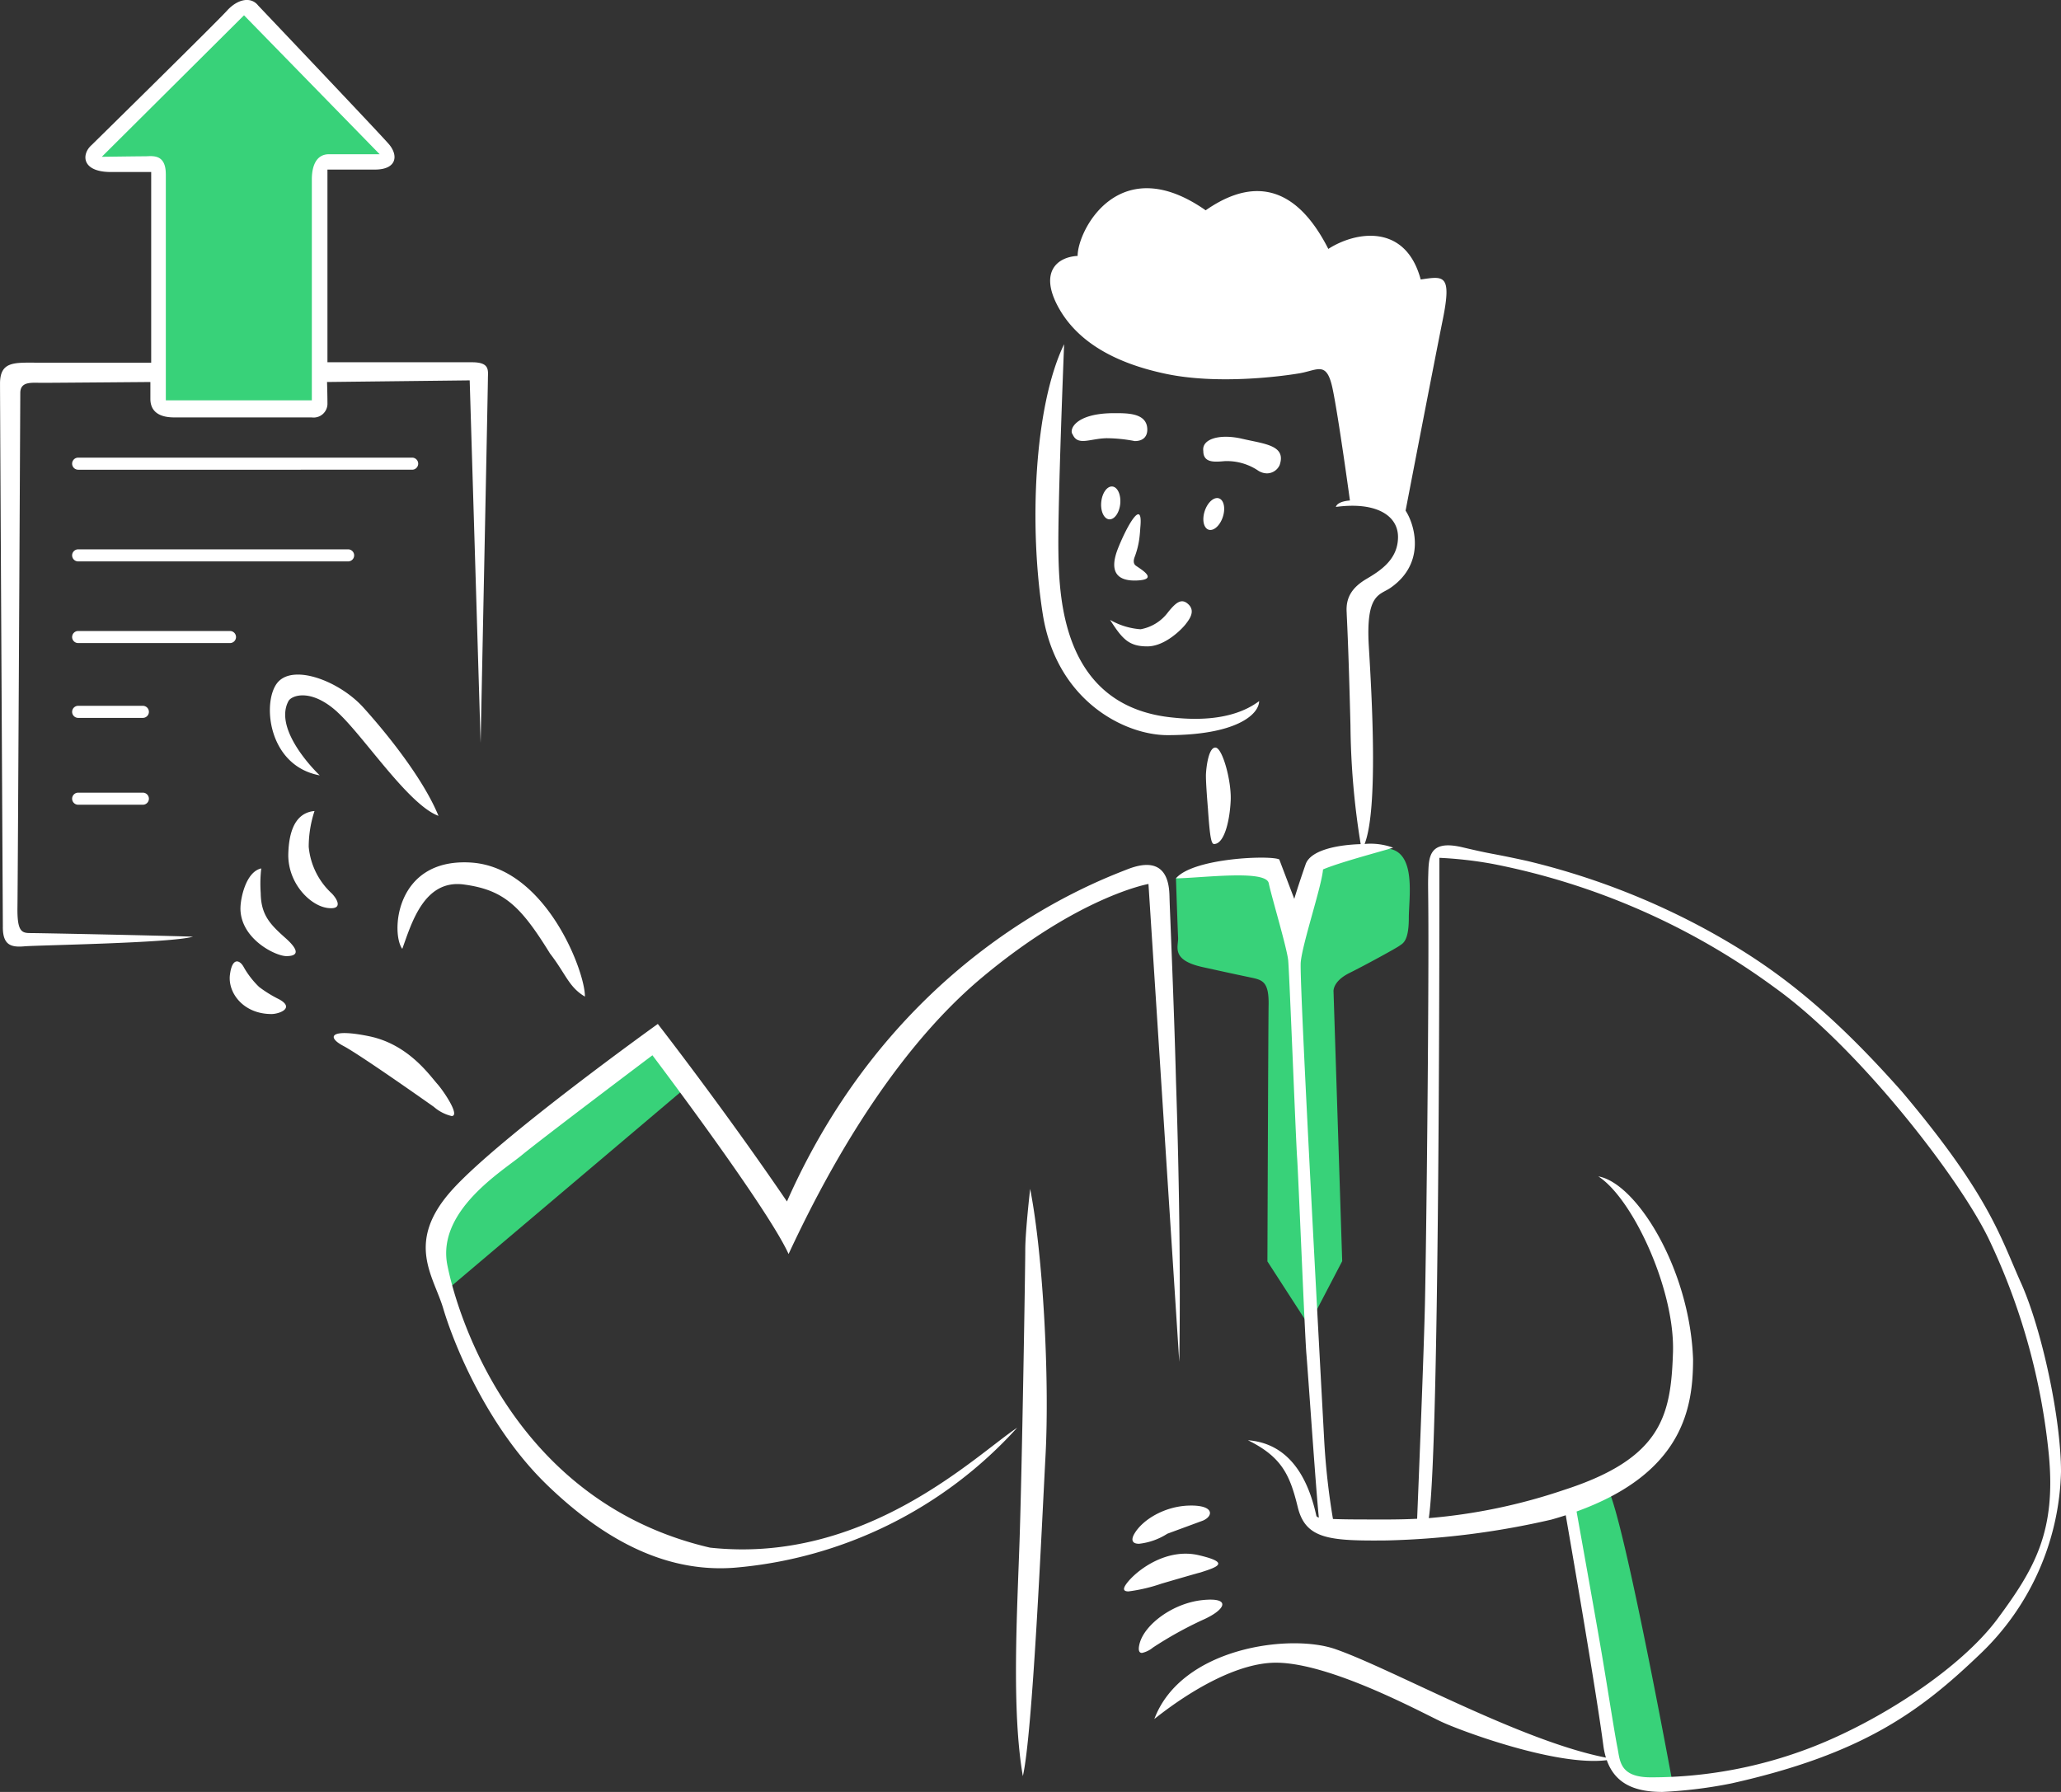 <svg xmlns="http://www.w3.org/2000/svg" width="253" height="220" viewBox="0 0 253 220">
  <rect x="0" y="0" width="253" height="220" fill="#333333" stroke="none"/>
  <g id="Group_3116" data-name="Group 3116" transform="translate(0 0)">
    <g id="Group_3121" data-name="Group 3121">
      <path id="Green" d="M2723.512-997c-4.027,0-3.639-4.689-3.639-4.689l-4.88-28.755a11.008,11.008,0,0,1,4.648-2.537c2.013,3.92,7.9,35.981,7.9,35.981Zm-45.692-63.97s.1-28.731.146-31.487-.682-3.047-2.047-3.337-2.094-.436-6.041-1.306-2.973-2.516-3.021-3.58-.2-5.32-.263-7.317c1.492-1.367,11.226-1.05,11.226-1.05l3.41,9.626,2.679-10.218a62.231,62.231,0,0,1,6.968-1.88c5.554-1.311,4.3,5.531,4.3,8.429s-.8,3.1-1.128,3.358-4.045,2.3-6.168,3.358-1.944,2.3-1.944,2.3L2687-1061l-4.109,7.872Zm-102.34-1.349,1.6-5.669,6.211-5.171,19.135-14.719,4.709,4.973-29.955,25.361Zm-33.569-103.4-.073-29.758-7.839-.5v-1.3L2551.786-1215h.939l16.766,17.725v1.081h-6.6l-1.306.793v25.867l-.291,3.819Z" transform="translate(-2522.237 1215.835)" fill="#38d279" stroke="rgba(0,0,0,0)" stroke-width="1"/>
      <path id="White" d="M2731.243-998.9c-6.137.781-17.912-3.592-20.319-4.723-2.521-1.185-13.663-7.243-20.3-7.243-4.577,0-10.28,3.227-14.923,6.914,3.316-8.823,16.781-10.535,22.285-8.559,6.953,2.429,22.647,11.247,33.15,13.3a9.393,9.393,0,0,1-.319-1.512c-.848-6.456-3.769-23.392-4.612-28.246q-.847.276-1.755.533a99.874,99.874,0,0,1-20.229,2.561c-6.964.066-9.949-.131-10.911-4.082s-1.958-6.17-6.119-8.221c4.584.357,7.21,3.86,8.394,9.254.015.095.089.175.313.242-.317-2.815-1.344-17.966-1.527-20.057-.2-2.272-.995-22.124-1.144-24.149s-.945-22.667-1.094-24.2-2.04-7.8-2.388-9.482-8.108-.642-11.391-.592c2.138-2.518,11.64-2.864,12.685-2.321.149.4,1.841,4.839,1.841,4.839s.348-1.234,1.393-4.246c.61-1.76,3.955-2.391,6.759-2.473a95.324,95.324,0,0,1-1.255-14.6c-.264-10.535-.464-13.432-.464-13.828-.132-1.843.663-3.094,2.454-4.148s3.847-2.436,3.847-5.135-2.786-4.346-7.627-3.688c.2-.724,1.725-.789,1.725-.789s-1.393-10.206-2.122-13.7-1.792-2.3-4.113-1.91-10.015,1.383-16.316.067-10.944-3.951-13.265-8.23-.132-6.124,2.388-6.256c0-3.16,5.108-13.036,15.719-5.6,4.443-3.1,10.346-4.543,15.056,4.74,3.382-2.173,9.484-3.16,11.341,3.753,2.786-.4,3.848-.724,2.72,4.873s-4.576,23.506-4.576,23.506c1.128,1.712,2.521,6.452-1.857,9.482-1.327.922-3.051.658-2.653,7.243.374,6.2,1.16,19.92-.519,24.2a8.015,8.015,0,0,1,3.5.457c-1.244.4-6.516,1.777-8.606,2.667-.149,2.024-2.537,9.086-2.736,11.408s2.586,53.185,2.885,58.766a87.485,87.485,0,0,0,1.071,9.575c.927.04,2.263.059,4.186.059,1.845,0,3.841.03,6.147-.085.152-3.717.848-20.917.965-26.718.133-6.519.332-23.045.4-36.873s-.066-13.367,0-15.473.017-4.362,4.2-3.375,2.984.592,7.958,1.679a89.812,89.812,0,0,1,21.639,8.247c8.009,4.345,14.889,9.382,24.375,20.1,10.745,12.741,12.072,17.861,14.592,23.458S2787-1040.953,2787-1034.3a31.97,31.97,0,0,1-10.014,22.453c-7.23,6.914-14.26,12.182-30.444,15.8a56.265,56.265,0,0,1-8.472,1.047C2734.873-995,2732.308-995.879,2731.243-998.9Zm-.554-12.69c.73,4.345,1.525,9.482,1.858,11.128s.232,3.72,4.261,3.67a54.6,54.6,0,0,0,19.5-3.654c8.457-3.26,18.406-9.728,22.932-15.852s7.163-10.668,6.268-20.1a79.593,79.593,0,0,0-7.412-26.568c-3.73-7.654-16.068-23.506-26.215-30.766a86.314,86.314,0,0,0-34.672-15.21,49.192,49.192,0,0,0-6.517-.741s.094,72.2-1.3,81.067a69.665,69.665,0,0,0,16.585-3.457c12.052-3.885,13.134-9.151,13.391-16.872s-4.945-18.917-9.167-21.627c4.687.818,11.235,11.375,11.633,22.438,0,5.95-1.208,13.971-14.3,18.707C2728.19-1025.763,2730.09-1015.159,2730.689-1011.587Zm-71.532-14.279c.3-8.9.7-33.393.7-35.664s.6-7.506.6-7.506c1.592,8.1,2.388,23.309,1.89,32.692s-1.591,34.272-2.786,39.408C2658.162-1005.035,2658.858-1016.969,2659.157-1025.866Zm14.746,12.619c.618-2.309,4.056-4.916,7.687-5.3s2.9,1.189,0,2.454a46.941,46.941,0,0,0-6.064,3.374,3.149,3.149,0,0,1-1.335.655C2673.86-1012.063,2673.661-1012.338,2673.9-1013.247Zm-1.614-7.328c1.227-1.646,4.908-4.411,8.854-3.489s2.321,1.448.166,2.139c-.1,0-4.709,1.35-4.709,1.35a20.547,20.547,0,0,1-4.062.959C2671.942-1019.616,2671.768-1019.874,2672.29-1020.575Zm-71.135-12.115c-7.461-7.21-11.54-17.581-12.734-21.63s-4.775-8.2,1.194-14.717,25.137-20.247,25.137-20.247,8.092,10.4,15.852,21.794c13.2-29.827,37.01-38.913,41.819-40.791s5.106,1.778,5.14,3.359.547,12.848.8,22.749c.7,20.641.4,34.371.4,34.371l-3.781-58.668s-8.456,1.482-20.4,11.457-20.1,26.075-23.778,33.976c-2.587-5.729-16.714-24.4-16.714-24.4s-13.63,10.272-16.017,12.247-10.49,6.847-9.154,13.531,8.457,29.137,32.235,34.668c19.1,2.074,32.632-11.359,37.706-14.717a52.706,52.706,0,0,1-34.721,17.185q-.858.064-1.708.064C2615.094-1022.454,2608.081-1026,2601.155-1032.69Zm72.1,5.991c.994-1.712,3.714-3.39,6.765-3.456s2.951,1.283,1.658,1.843l-4.377,1.613a8.062,8.062,0,0,1-3.476,1.235C2673.065-1025.463,2672.764-1025.859,2673.251-1026.7Zm-85.958-52.379s-9.021-6.386-11.143-7.506-1.591-2.174,3.184-1.185,7.362,4.741,8.356,5.86c.756.85,2.841,3.93,1.746,3.93A5.082,5.082,0,0,1,2587.293-1079.078Zm-25.071-16.231c.266-2.206,1.228-1.876,1.731-.888a10.719,10.719,0,0,0,1.851,2.37,15.053,15.053,0,0,0,2.454,1.515c1.989,1.086,0,1.811-.929,1.811C2563.88-1090.5,2561.957-1093.1,2562.222-1095.308Zm39.265-2.667c-3.582-5.794-5.639-7.77-10.546-8.428s-6.433,4.806-7.561,7.9c-1.393-1.844-.929-11.129,8.357-10.6s14.127,13.5,14.061,16.461C2603.808-1093.827,2603.476-1095.407,2601.487-1097.975Zm-37.972-5.516c0-1.134.63-4.459,2.553-4.887a16.21,16.21,0,0,0-.066,3.028c.033,2.667,1.127,3.82,3.018,5.5s1.459,2.239.132,2.239S2563.515-1099.724,2563.515-1103.491Zm-29.167,2.306s-.348-63.949-.348-66.718,1.792-2.566,4.577-2.566h13.98v-23.407h-4.927c-3.68,0-3.63-2.224-2.388-3.31,0,0,15.323-15.062,16.615-16.494s2.937-1.778,3.83-.642c0,0,14.773,15.557,16.019,16.989s.994,3.158-1.691,3.158h-5.821v23.656h17.76c2.236,0,1.938,1.037,1.938,2.023s-.894,44.71-.894,44.71l-1.342-44.51-17.512.2s.051,1.532.051,2.619a1.7,1.7,0,0,1-1.939,1.728h-16.866c-2.287,0-2.933-1.087-2.933-2.273v-2.074s-11.988.1-13.283.1-2.635-.2-2.686,1.182c0,0-.3,60.151-.348,63.163s.5,3.21,1.594,3.21,15.916.3,19.946.445c-2.685.787-19,1.037-20.693,1.183-.219.019-.425.031-.618.031C2535.064-1098.785,2534.348-1099.292,2534.348-1101.185Zm20.006-92.42v27.757h17.923v-27.066c0-.629.021-3.146,2.114-3.146h6.214l-16.653-17.058-17.458,17.373s4.5-.062,5.326-.062c.187,0,.42-.02.668-.02C2553.332-1195.826,2554.354-1195.6,2554.354-1193.605Zm19.716,90.059c-2.008-.333-4.685-2.949-4.685-6.478.042-1.869.376-5.15,3.221-5.4a14.059,14.059,0,0,0-.712,4.4,8.876,8.876,0,0,0,2.845,5.731c.7.736,1.212,1.8-.082,1.8A3.648,3.648,0,0,1,2574.07-1103.546Zm108.218-12.059s-.3-3.456-.249-4.395.347-3.308,1.194-3.21,1.94,4.1,1.84,6.469-.746,5.357-2.039,5.37C2682.686-1111.37,2682.52-1112.254,2682.288-1115.6Zm-106.851-11.95c-3.234-2.964-5.621-2.074-6.019-1.383-1.749,3.206,2.537,7.9,3.83,9.136-6.467-1.185-7.114-9.235-5.124-11.457s7.562-.1,10.48,3.127,7.362,8.758,9.219,13.3C2584.142-1116.181,2578.671-1124.592,2575.437-1127.555ZM2543.6-1116.2a.743.743,0,0,1-.746-.741.743.743,0,0,1,.746-.741h7.933a.743.743,0,0,1,.746.741.743.743,0,0,1-.746.741Zm118.408-23.391c-1.692-10.668-1.094-25.483,2.619-33.153,0,0-.8,19.753-.7,25.581s.6,18.865,13.928,20.247c1.89.2,7.13.691,10.712-2.009-.033,1.713-2.952,4.181-11.243,4.181C2672.09-1124.741,2663.7-1128.922,2662.009-1139.588ZM2543.6-1126.864a.744.744,0,0,1-.746-.741.743.743,0,0,1,.746-.741h7.933a.743.743,0,0,1,.746.741.744.744,0,0,1-.746.741Zm126.666-12.033a8.713,8.713,0,0,0,3.748,1.152,5.381,5.381,0,0,0,3.382-2.107c.962-1.185,1.659-1.777,2.52-.922s.033,1.876-.365,2.4-2.487,2.732-4.71,2.732S2671.792-1136.494,2670.267-1138.9Zm-126.666,2.848a.743.743,0,0,1-.746-.741.743.743,0,0,1,.746-.741h18.627a.743.743,0,0,1,.746.741.743.743,0,0,1-.746.741Zm127.66-11.671c1.161-2.9,3.084-6.189,2.72-2.5-.025.424-.058.82-.1,1.176a10.135,10.135,0,0,1-.6,2.441c-.137.374-.187.811.161,1.057.7.494,2.752,1.679.2,1.811q-.186.01-.362.01C2671-1143.727,2670.157-1144.964,2671.261-1147.721Zm-127.66,1.646a.743.743,0,0,1-.746-.741.743.743,0,0,1,.746-.741h33.129a.744.744,0,0,1,.747.741.744.744,0,0,1-.747.741Zm138.769-3.893c-.614-.2-.832-1.22-.485-2.283s1.126-1.766,1.741-1.569.832,1.22.485,2.283c-.307.943-.954,1.6-1.525,1.6A.7.7,0,0,1,2682.37-1149.968Zm-12.218-1.274c-.643-.062-1.074-1.015-.965-2.128s.721-1.964,1.364-1.9,1.074,1.015.965,2.128c-.107,1.073-.679,1.9-1.3,1.9C2670.2-1151.238,2670.175-1151.239,2670.152-1151.241Zm18.2-6.044a6.873,6.873,0,0,0-4.019-1.1c-1.219.106-2.619.249-2.619-1.246-.215-1.5,2.045-2.138,4.772-1.5s5.454.784,4.593,3.242a1.728,1.728,0,0,1-1.548,1.006A2.069,2.069,0,0,1,2688.352-1157.286Zm-144.751-.048a.744.744,0,0,1-.746-.741.743.743,0,0,1,.746-.741h40.99a.743.743,0,0,1,.746.741.744.744,0,0,1-.746.741Zm126.2-3.863c-2,.039-3.495.975-4.123-.468-.472-.545.266-2.611,5.1-2.611,1.614,0,4.061-.04,4.061,2.027,0,.741-.406,1.4-1.544,1.4A18.74,18.74,0,0,0,2669.8-1161.2Z" transform="translate(-2534 1215)" fill="#fff"/>
    </g>
  </g>
</svg>
